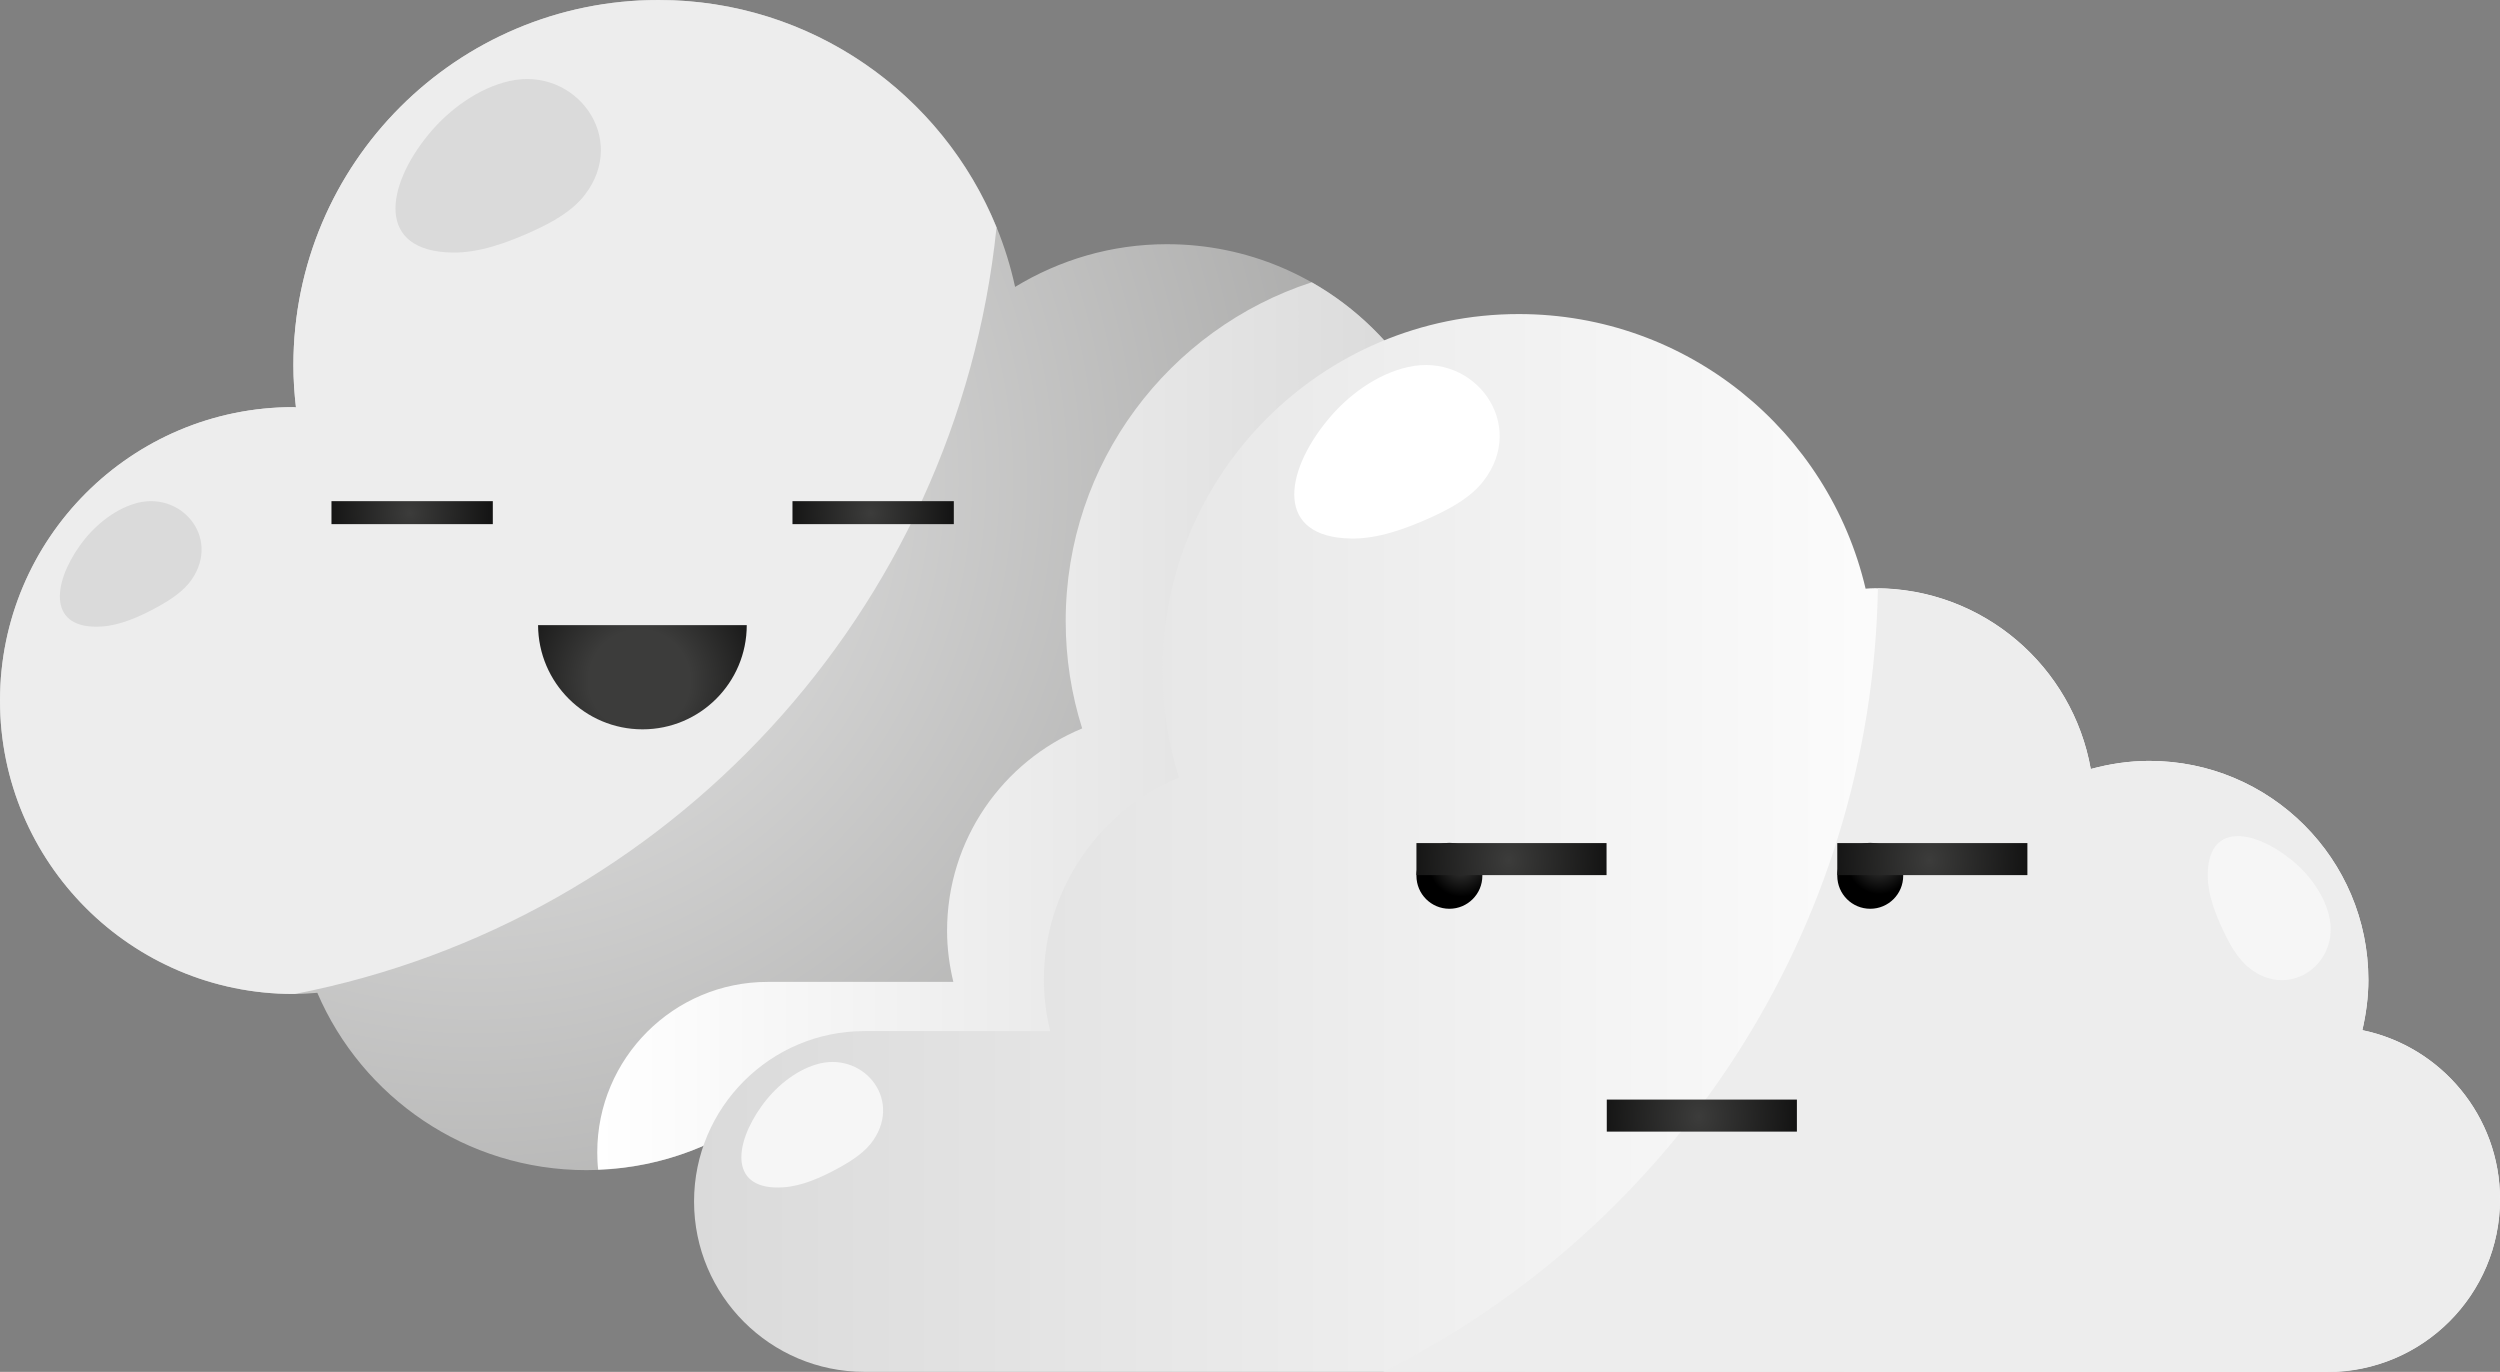 <?xml version="1.0" encoding="utf-8"?>
<!-- Generator: Adobe Illustrator 25.2.0, SVG Export Plug-In . SVG Version: 6.00 Build 0)  -->
<svg version="1.1" id="Layer_1" xmlns="http://www.w3.org/2000/svg" xmlns:xlink="http://www.w3.org/1999/xlink" x="0px" y="0px"
	 viewBox="0 0 107.7 59.1" style="enable-background:new 0 0 107.7 59.1;" xml:space="preserve">
<rect x="0" y="0" width="107.7" height="59.1" fill="#808080" stroke="none"/>
<style type="text/css">
	.st0{fill:url(#XMLID_15_);}
	.st1{fill:#EDEDED;}
	.st2{fill:#DADADA;}
	.st3{fill:url(#XMLID_16_);}
	.st4{fill:url(#XMLID_17_);}
	.st5{fill:#F6F6F6;}
	.st6{fill:#FFFFFF;}
	.st7{fill:url(#XMLID_18_);}
	.st8{fill:url(#XMLID_19_);}
	.st9{fill:url(#XMLID_20_);}
	.st10{fill:url(#XMLID_21_);}
	.st11{fill:url(#XMLID_22_);}
	.st12{fill:url(#XMLID_23_);}
	.st13{fill:url(#XMLID_37_);}
	.st14{fill:url(#XMLID_38_);}
</style>
<g id="XMLID_1_">
	<radialGradient id="XMLID_15_" cx="20.401" cy="20.68" r="47.082" gradientUnits="userSpaceOnUse">
		<stop  offset="0" style="stop-color:#EDEDED"/>
		<stop  offset="1" style="stop-color:#9D9D9C"/>
	</radialGradient>
	<path id="XMLID_36_" class="st0" d="M12.64,17.54c0.04,0,0.07,0.01,0.11,0.01c-0.07-0.6-0.11-1.2-0.11-1.82
		C12.64,7.04,19.68,0,28.37,0c7.53,0,13.82,5.29,15.36,12.36c1.91-1.16,4.14-1.84,6.54-1.84c6.98,0,12.64,5.66,12.64,12.64
		c0,0.25-0.02,0.49-0.04,0.74c0.6-0.11,1.23-0.18,1.86-0.18c5.51,0,9.97,4.46,9.97,9.97s-4.46,9.97-9.97,9.97
		c-1.4,0-2.73-0.29-3.94-0.81c-2.27,2.15-5.32,3.48-8.69,3.48c-0.41,0-0.82-0.02-1.23-0.06c-2.32,2.7-5.75,4.42-9.59,4.42
		c-3.12,0-5.97-1.14-8.18-3.01c-2.15,1.7-4.87,2.73-7.83,2.73c-5.2,0-9.67-3.14-11.6-7.64c-0.34,0.03-0.68,0.05-1.03,0.05
		C5.66,42.82,0,37.16,0,30.18C0,23.2,5.66,17.54,12.64,17.54z"/>
	<path id="XMLID_35_" class="st1" d="M42.93,9.8C40.59,4.05,34.95,0,28.37,0c-8.69,0-15.73,7.04-15.73,15.73
		c0,0.62,0.04,1.22,0.11,1.82c-0.04,0-0.07-0.01-0.11-0.01C5.66,17.54,0,23.2,0,30.18c0,6.98,5.66,12.64,12.64,12.64
		c0.02,0,0.04,0,0.06,0C28.79,39.7,41.22,26.34,42.93,9.8z"/>
	<path id="XMLID_34_" class="st2" d="M5.79,21.7c1.97-0.61,3.72,1.42,2.48,3.25c-0.35,0.52-0.93,0.89-1.49,1.2
		c-0.78,0.43-1.61,0.79-2.4,0.84c-2.3,0.15-2.15-1.8-0.93-3.5C4.02,22.69,4.87,21.98,5.79,21.7z"/>
	<path id="XMLID_33_" class="st2" d="M21.95,3.49c2.85-0.64,5.14,2.45,3.24,4.91c-0.54,0.7-1.39,1.17-2.22,1.55
		c-1.14,0.52-2.35,0.95-3.48,0.93c-3.28-0.05-2.9-2.82-1.02-5.1C19.35,4.71,20.62,3.79,21.95,3.49z"/>
	<linearGradient id="XMLID_16_" gradientUnits="userSpaceOnUse" x1="25.709" y1="31.422" x2="61.216" y2="31.422">
		<stop  offset="0" style="stop-color:#FFFFFF"/>
		<stop  offset="1" style="stop-color:#DADADA"/>
	</linearGradient>
	<path id="XMLID_32_" class="st3" d="M74.71,33.69c0-5.51-4.46-9.97-9.97-9.97c-0.64,0-1.26,0.07-1.86,0.18
		c0.01-0.25,0.04-0.49,0.04-0.74c0-4.72-2.59-8.83-6.41-11c-6.15,2-10.6,7.78-10.6,14.6c0,1.61,0.25,3.16,0.71,4.62
		c-3.42,1.42-5.82,4.79-5.82,8.72c0,0.76,0.1,1.49,0.27,2.2h-8c-4.05,0-7.34,3.29-7.34,7.34l0,0c0,0.25,0.01,0.51,0.04,0.75
		c2.78-0.1,5.32-1.11,7.36-2.72c2.2,1.87,5.06,3.01,8.18,3.01c3.84,0,7.27-1.72,9.59-4.42c0.4,0.04,0.81,0.06,1.23,0.06
		c3.37,0,6.43-1.33,8.69-3.48c1.21,0.52,2.54,0.81,3.94,0.81C70.24,43.66,74.71,39.2,74.71,33.69z"/>
	<linearGradient id="XMLID_17_" gradientUnits="userSpaceOnUse" x1="29.902" y1="36.318" x2="86.279" y2="36.318">
		<stop  offset="0" style="stop-color:#DADADA"/>
		<stop  offset="1" style="stop-color:#FFFFFF"/>
	</linearGradient>
	<path id="XMLID_31_" class="st4" d="M101.77,44.38c0.16-0.7,0.26-1.42,0.26-2.16c0-5.22-4.23-9.44-9.44-9.44
		c-0.87,0-1.71,0.13-2.52,0.35c-0.78-4.42-4.64-7.79-9.29-7.79c-0.14,0-0.27,0.01-0.41,0.02c-1.59-6.78-7.67-11.83-14.94-11.83
		c-8.48,0-15.35,6.87-15.35,15.35c0,1.61,0.25,3.16,0.71,4.62c-3.42,1.42-5.82,4.79-5.82,8.72c0,0.76,0.1,1.49,0.27,2.2h-8
		c-4.05,0-7.34,3.29-7.34,7.34l0,0c0,4.05,3.29,7.34,7.34,7.34h9.66h27.28h26.08c4.11,0,7.44-3.33,7.44-7.44l0,0
		C107.7,48.08,105.16,45.08,101.77,44.38z"/>
	<path id="XMLID_30_" class="st1" d="M101.77,44.38c0.16-0.7,0.26-1.42,0.26-2.16c0-5.22-4.23-9.44-9.44-9.44
		c-0.87,0-1.71,0.13-2.52,0.35c-0.78-4.39-4.58-7.73-9.17-7.78c-0.27,14.8-8.89,27.55-21.34,33.76h14.62h26.08
		c4.11,0,7.44-3.33,7.44-7.44l0,0C107.7,48.08,105.16,45.08,101.77,44.38z"/>
	<path id="XMLID_29_" class="st5" d="M100.33,39.43c0.51,2-1.61,3.64-3.37,2.32c-0.5-0.37-0.85-0.97-1.13-1.55
		c-0.39-0.8-0.71-1.65-0.72-2.44c-0.03-2.31,1.91-2.06,3.55-0.76C99.43,37.6,100.1,38.49,100.33,39.43z"/>
	<path id="XMLID_28_" class="st5" d="M35.15,45.86c1.97-0.61,3.72,1.42,2.48,3.25c-0.35,0.52-0.93,0.89-1.49,1.2
		c-0.78,0.43-1.61,0.79-2.4,0.84c-2.3,0.15-2.15-1.8-0.93-3.5C33.38,46.85,34.23,46.14,35.15,45.86z"/>
	<path id="XMLID_27_" class="st6" d="M60.67,15.81c2.85-0.64,5.14,2.45,3.24,4.91c-0.54,0.7-1.39,1.17-2.22,1.55
		c-1.14,0.52-2.35,0.95-3.48,0.93c-3.28-0.05-2.9-2.82-1.02-5.1C58.07,17.02,59.34,16.1,60.67,15.81z"/>
	<g id="XMLID_24_">
		<radialGradient id="XMLID_18_" cx="62.962" cy="37.212" r="1.416" gradientUnits="userSpaceOnUse">
			<stop  offset="0" style="stop-color:#3C3C3B"/>
			<stop  offset="1" style="stop-color:#000000"/>
		</radialGradient>
		<circle id="XMLID_26_" class="st7" cx="62.44" cy="37.73" r="1.42"/>
		<radialGradient id="XMLID_19_" cx="80.977" cy="37.1" r="1.416" gradientUnits="userSpaceOnUse">
			<stop  offset="0" style="stop-color:#3C3C3B"/>
			<stop  offset="1" style="stop-color:#000000"/>
		</radialGradient>
		<circle id="XMLID_25_" class="st8" cx="80.57" cy="37.73" r="1.42"/>
	</g>
	<g id="XMLID_7_">
		<g id="XMLID_12_">
			
				<radialGradient id="XMLID_20_" cx="375.528" cy="37.054" r="7.383" gradientTransform="matrix(0.845 0 0 1 -252.324 0)" gradientUnits="userSpaceOnUse">
				<stop  offset="0" style="stop-color:#3C3C3B"/>
				<stop  offset="1" style="stop-color:#000000"/>
			</radialGradient>
			<rect id="XMLID_13_" x="61.02" y="36.32" class="st9" width="8.19" height="1.38"/>
		</g>
		<g id="XMLID_10_">
			
				<radialGradient id="XMLID_21_" cx="385.222" cy="48.108" r="7.383" gradientTransform="matrix(0.845 0 0 1 -252.324 0)" gradientUnits="userSpaceOnUse">
				<stop  offset="0" style="stop-color:#3C3C3B"/>
				<stop  offset="1" style="stop-color:#000000"/>
			</radialGradient>
			<rect id="XMLID_11_" x="69.22" y="47.37" class="st10" width="8.19" height="1.38"/>
		</g>
		<g id="XMLID_8_">
			
				<radialGradient id="XMLID_22_" cx="396.981" cy="37.054" r="7.382" gradientTransform="matrix(0.845 0 0 1 -252.324 0)" gradientUnits="userSpaceOnUse">
				<stop  offset="0" style="stop-color:#3C3C3B"/>
				<stop  offset="1" style="stop-color:#000000"/>
			</radialGradient>
			<rect id="XMLID_9_" x="79.15" y="36.32" class="st11" width="8.19" height="1.38"/>
		</g>
	</g>
	<g id="XMLID_2_">
		<g id="XMLID_4_">
			<radialGradient id="XMLID_23_" cx="17.647" cy="22.114" r="5.292" gradientUnits="userSpaceOnUse">
				<stop  offset="0" style="stop-color:#3C3C3B"/>
				<stop  offset="1" style="stop-color:#000000"/>
			</radialGradient>
			<rect id="XMLID_6_" x="14.28" y="21.59" class="st12" width="6.95" height="0.99"/>
			<radialGradient id="XMLID_37_" cx="37.506" cy="22.114" r="5.292" gradientUnits="userSpaceOnUse">
				<stop  offset="0" style="stop-color:#3C3C3B"/>
				<stop  offset="1" style="stop-color:#000000"/>
			</radialGradient>
			<rect id="XMLID_5_" x="34.14" y="21.59" class="st13" width="6.95" height="0.99"/>
		</g>
		<radialGradient id="XMLID_38_" cx="27.546" cy="29.315" r="7.457" gradientUnits="userSpaceOnUse">
			<stop  offset="0.293" style="stop-color:#3C3C3B"/>
			<stop  offset="1" style="stop-color:#000000"/>
		</radialGradient>
		<path id="XMLID_3_" class="st14" d="M27.68,31.42c2.48,0,4.49-2.01,4.49-4.49h-8.99C23.19,29.41,25.2,31.42,27.68,31.42z"/>
	</g>
</g>
</svg>
